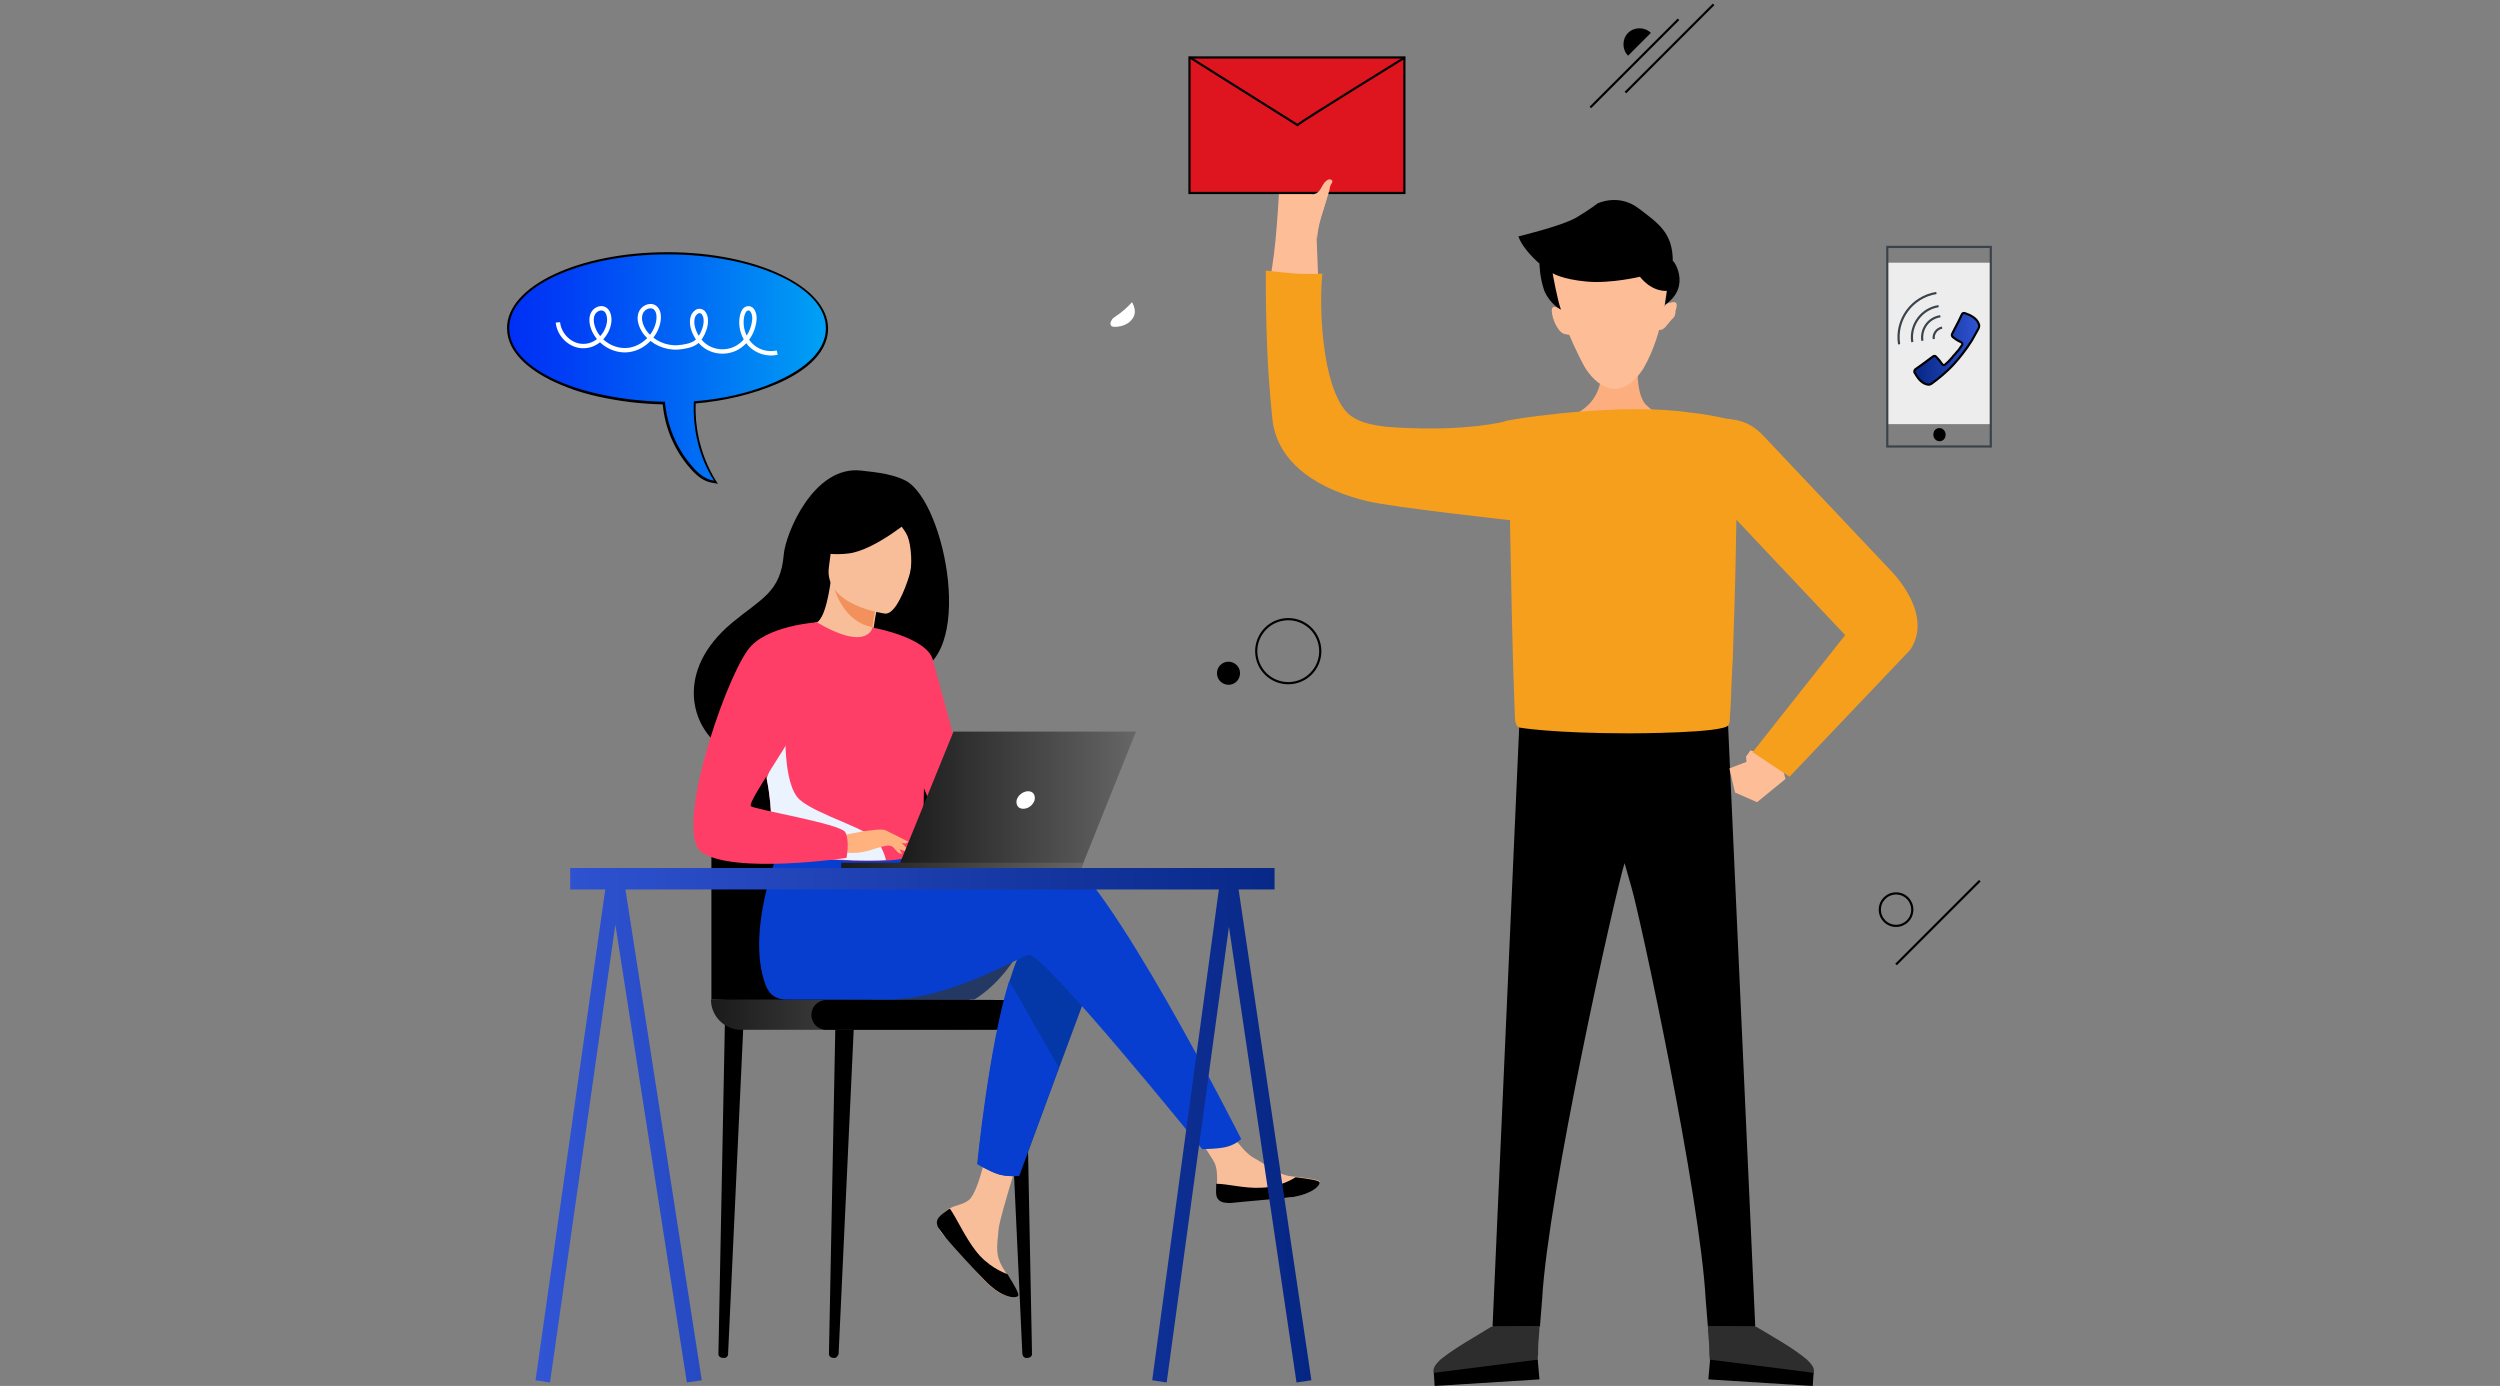 <?xml version="1.0" encoding="utf-8"?>
<!-- Generator: Adobe Illustrator 24.1.0, SVG Export Plug-In . SVG Version: 6.00 Build 0)  -->
<svg version="1.1" id="Layer_1" xmlns="http://www.w3.org/2000/svg" xmlns:xlink="http://www.w3.org/1999/xlink" x="0px" y="0px"
	 viewBox="0 0 570 316" style="enable-background:new 0 0 570 316;" xml:space="preserve">
<rect x="0" y="0" width="570" height="316" fill="#808080" stroke="none"/>
<style type="text/css">
	.st0{fill:none;stroke:#000000;stroke-width:0.5;stroke-miterlimit:10;}
	.st1{fill:url(#SVGID_1_);}
	.st2{fill:#233862;}
	.st3{fill:#F8BE99;}
	.st4{fill:#0437A8;}
	.st5{fill:#073ED0;}
	.st6{fill:#F2915C;}
	.st7{fill:#FF3E67;}
	.st8{fill:#EBF3FF;}
	.st9{fill:#FFB27D;}
	.st10{fill:url(#SVGID_2_);}
	.st11{fill:url(#SVGID_3_);}
	.st12{fill:#FFFFFF;}
	.st13{fill:none;stroke:#131834;stroke-width:0.5;stroke-miterlimit:10;}
	.st14{fill:#C98B77;}
	.st15{fill:url(#SVGID_4_);}
	.st16{fill:url(#SVGID_5_);}
	.st17{fill:none;stroke:#FFFFFF;stroke-miterlimit:10;}
	.st18{fill:#EDEDED;}
	.st19{fill:none;stroke:#3A434B;stroke-width:0.5;stroke-miterlimit:10;}
	.st20{fill:url(#SVGID_6_);stroke:#000000;stroke-width:0.5;stroke-miterlimit:10;}
	.st21{fill:#FDBD97;}
	.st22{fill:#DE151F;stroke:#000000;stroke-width:0.5;stroke-miterlimit:10;}
	.st23{fill:#2D2D2D;}
	.st24{fill:#FDAE7F;}
	.st25{fill:#C7E3F2;}
	.st26{fill:#F59F1D;}
</style>
<g>
	<path d="M371.2,12.7c-1.4-1.4-1.4-3.8,0-5.2c1.4-1.4,3.8-1.4,5.2,0"/>
	<ellipse transform="matrix(0.544 -0.839 0.839 0.544 9.443 314.153)" class="st0" cx="293.7" cy="148.4" rx="7.3" ry="7.3"/>
	<path d="M279,151.1c1.3-0.6,2.9,0,3.5,1.3c0.6,1.3,0,2.9-1.3,3.5c-1.3,0.6-2.9,0-3.5-1.3C277.1,153.2,277.7,151.7,279,151.1z"/>
	<g>
		<line class="st0" x1="382.7" y1="4.4" x2="362.6" y2="24.5"/>
		<line class="st0" x1="390.7" y1="1" x2="370.6" y2="21.1"/>
	</g>
	<g>
		<path class="st0" d="M436,207.4c0,2.1-1.7,3.7-3.7,3.7c-2.1,0-3.7-1.7-3.7-3.7c0-2.1,1.7-3.7,3.7-3.7
			C434.4,203.7,436,205.4,436,207.4z"/>
		<line class="st0" x1="451.4" y1="200.8" x2="432.3" y2="219.9"/>
	</g>
	<g>
		<g>
			<g>
				<g>
					<path d="M191.2,308.7l3.6-77.3l-4.3,0.5l-1.5,76.8c0,0.5,0.4,0.9,1.1,0.9l0,0C190.6,309.7,191,309.3,191.2,308.7z"/>
				</g>
				<g>
					<path d="M166,308.7l3.6-77.3l-4.3,0.5l-1.5,76.8c0,0.5,0.4,0.9,1.1,0.9l0,0C165.5,309.7,166,309.3,166,308.7z"/>
				</g>
				<g>
					<path d="M233.1,308.7l-3.6-77.3l4.3,0.5l1.5,76.8c0,0.5-0.4,0.9-1.1,0.9l0,0C233.6,309.7,233.2,309.3,233.1,308.7z"/>
				</g>
				<path d="M221.1,229.5v-45c0-7.7-6.2-13.8-13.8-13.8H176c-7.7,0-13.8,6.2-13.8,13.8v43.4L221.1,229.5z"/>
				
					<linearGradient id="SVGID_1_" gradientUnits="userSpaceOnUse" x1="152.949" y1="52.667" x2="217.428" y2="52.667" gradientTransform="matrix(-1 0 0 -1 379.578 284)">
					<stop  offset="0" style="stop-color:#666666"/>
					<stop  offset="1" style="stop-color:#1A1A1A"/>
				</linearGradient>
				<path class="st1" d="M226.6,227.9h-64.5l0,0c0,3.8,3.1,6.9,6.9,6.9h57.6V227.9z"/>
				<path d="M236.8,231.4L236.8,231.4c0-1.9-1.5-3.4-3.4-3.4h-45c-1.9,0-3.4,1.5-3.4,3.4l0,0c0,1.9,1.5,3.4,3.4,3.4h45
					C235.4,234.8,237,233.3,236.8,231.4z"/>
			</g>
			<path class="st2" d="M198.7,227.9h23.4c0,0,5.6-3,10.1-10.7C235.5,211.3,198.6,227.9,198.7,227.9z"/>
			<g>
				<path class="st3" d="M216.3,275.6c0.1,0,0.1-0.1,0.3-0.1c1.3-0.8,3-0.8,4.3-1.9c2.6-2,5-15.6,5-15.6l7.8,1.3
					c0,0-5.4,16.9-6,20.7c-0.4,4.6-0.8,5.9,0.9,9c0.3,0.4,0.4,0.7,0.7,1.1c0.1,0.1,0.1,0.3,0.3,0.4c1.6,2.6,3,4.8,2.3,5.1
					c-0.8,0.4-3.6,0.4-7.7-3.9c-3.6-3.8-2.8-4.2-4.8-6l-0.1-0.1l-0.1-0.1c-0.1-0.3-0.4-0.4-0.7-0.7c-2.1-1.7-4-3.5-4.6-5l0,0
					c-0.3-0.8-0.3-1.6,0.4-2.3C214.7,276.8,215.5,276.3,216.3,275.6z"/>
				<path d="M216.3,275.7c0.1,0,0.1-0.1,0.3-0.1c1.6,2.3,3.4,6.4,5.8,9.5c2.7,3.6,6.4,5.1,7.3,5.4c1.6,2.6,3,4.8,2.3,5.1
					c-0.8,0.4-3.6,0.4-7.7-3.9c-2.6-2.7-6.3-6.7-8.6-9.4c-0.9-1.2-1.6-2.1-1.9-2.6l0,0c-0.3-0.8-0.3-1.6,0.4-2.3
					C214.7,276.8,215.5,276.3,216.3,275.7z"/>
				<path class="st3" d="M277.5,269.8c0-1.5,0.1-3.6-0.8-5.1c-1.6-2.6-5.5-8.6-5.5-8.6l7.5-0.5c0,0,4.2,6.7,7,8.3
					c3.1,1.7,5.5,3.9,8.7,4.3c0.4,0,0.7,0.1,1.1,0.1c3,0.4,5.6,0.7,5.5,1.3c-0.3,0.8-1.9,2.8-7.4,3.5c-5.5,0.5-4.6-0.5-8.5,0.4
					c-3.9,0.9-7.3,1.3-7.8-1.1C277.3,271.7,277.3,270.8,277.5,269.8z"/>
				<path d="M282.4,274.1c-2.7,0.4-4.7,0.3-5.1-1.6c-0.1-0.8,0-1.7,0-2.6c2.6,0,6.4,1.1,10.2,0.9c4.6-0.1,7.9-2.4,7.9-2.4l0,0
					c3,0.4,5.6,0.7,5.5,1.3c-0.1,0.7-1.6,2.4-5.9,3.2C294.6,273,283.5,274,282.4,274.1z"/>
				<path class="st4" d="M234.2,214.7c-1.5,1.7-2.8,5-4,8.9c-4.7,15.2-7.3,41.8-7.3,41.8s2.6,1.6,4.7,2.3c2.3,0.7,4.8,0.4,4.8,0.4
					l9.1-24.7l7-18.9C248.5,224.4,241.5,205.9,234.2,214.7z"/>
				<path class="st5" d="M283,259.7c0,0-0.8,0.9-2.7,1.6s-6.2,0.7-6.2,0.7s-36.3-45-39.6-44.3c-2,0.4-17.9,10.2-32.1,10.2
					c-5.6,0-22.6,0-22.6,0h-0.4c-2.6,0-4-1.2-4.8-3.2c-5.1-13.3,4.3-34.3,4.3-34.3l28.6,2.3l2.8,4.6c13.3-2.6,26.5-4.4,31-3
					C251.7,197.7,283,259.7,283,259.7z"/>
				<path d="M206.5,109.6c-3.6-1.9-9.1-2.1-10.1-2.3c-10.9-1.3-17.3,14.4-17.7,19.1c-0.7,8.7-5.2,10.1-11.8,15.6
					c-13.2,11-9.3,23.9-2.1,28.6c4.3,2.8,11.8,0,11.8,0c0.1,0.1,20.7-11.4,30.9-17.1C222.7,151.2,215.7,114.5,206.5,109.6z"/>
				<path class="st3" d="M199.2,143.1c0.4-3.1,1.2-6.4,1.2-6.4l-10.3-3.8l-0.7-0.3c-1.2,8.3-2.8,9.7-4.3,9.7c-0.1,0,2.3,5.2,5.5,6.6
					c3.4,1.5,8.3-0.3,8.3-0.3C198.4,148.2,198.6,145.7,199.2,143.1z"/>
				<path class="st6" d="M189.8,132.8c0.8,3.2,3.2,9.1,9.1,10.2c0.4-3.1,1.2-6.4,1.2-6.4L189.8,132.8z"/>
				<path class="st3" d="M209,122.6c-0.3-3.1-1.5-6.7-10.6-7.5c-9-0.8-8.1,5.4-9.4,14.1c-1.3,8.9,12.8,10.7,12.8,10.7
					C205.5,140.2,209.3,125.7,209,122.6z"/>
				<path d="M194.3,114.4c-1.6,0.1-3,1.1-3.6,2.6c-2.1,5-5.8,7.9-5.8,7.9s2.3,2,8.5,1.3c6.2-0.7,15.2-8.5,15.2-8.5
					C206.9,113.9,198.6,114,194.3,114.4z"/>
				<path d="M209.3,117.6c2.7,4.6-2,13.7-2,13.7c0.8-2,0.5-7-0.4-9.1s-4-5.1-4-5.1S206.5,112.9,209.3,117.6z"/>
				<path class="st7" d="M199,142.9c0,0-0.9,6-12.9-1.1c-0.4-0.3-5.1,6.7-9.7,15.3c-5.1,9.5-3.6,11.6-2.3,17.5c0.3,1.1,0.5,2,0.7,3
					c1.7,8.6,0.3,10.3,2.3,16c0.7,1.7,16.1,3.1,24.9,2.6c2.8-0.1,4.8-0.5,5.6-1.2c3.1-2.7,2.8,3.2,3.2-25.4
					C211,155.5,199,142.9,199,142.9z"/>
				<path class="st5" d="M230.1,223.6c-4.7,15.2-7.3,41.8-7.3,41.8s2.6,1.6,4.7,2.3c2.3,0.7,4.8,0.4,4.8,0.4l9.1-24.7L230.1,223.6z"
					/>
				<path class="st7" d="M203.4,158.3c0,0,7.1,23.9,10.1,26.9c2.8,2.8,9.1,1.7,9.1,1.7s-8.5-31.2-9.9-36.4
					c-1.3-5.2-13.7-7.4-13.7-7.4L203.4,158.3z"/>
				<path class="st8" d="M200.3,192c-2-3-14.1-6.2-18-9.7c-3.9-3.5-3.2-16.8-3.2-16.8l-4.3,12c1.7,8.6,0.3,10.3,2.3,16
					c0.7,1.7,16.1,3.1,24.9,2.6C201.8,195,201.1,193.5,200.3,192z"/>
				<path class="st9" d="M192.6,194.3c0,0,2.6,0.7,6.6-0.7c0.9-0.3,2.8-0.9,3.6-0.8c1.2,0.3,4.7,2,4.3,1.1c-0.4-0.9-3.9-3.8-5.2-4.6
					c-1.5-0.7-10.1,1.2-10.1,1.2L192.6,194.3z"/>
				<path class="st7" d="M182.3,163.7c0,2.7-12.1,19.2-11.1,20.1c0.9,0.8,20.3,4,21.5,5.9c1.1,1.9,0.3,5.9,0.3,5.9s-25.8,3.8-33-1.3
					c-6.4-4.4,4.8-38.2,10.5-46.1c4-5.6,15.7-6.3,15.7-6.3S182.3,161,182.3,163.7z"/>
				<path class="st9" d="M204.5,192.6l1.2,2.1c0,0-0.4,0-0.9-0.3c-0.5-0.4-2.4-2.7-2.4-2.7L204.5,192.6z"/>
				<path class="st9" d="M203.9,191.6c0,0,1.6,0.7,2.3,0.7s0.9-0.4,0.9-0.4l-5.2-2.6L203.9,191.6z"/>
				<g>
					<g>
						<path d="M167.3,212.3L167.3,212.3C167.3,212.3,167.3,212.2,167.3,212.3C167.1,212.2,167.1,212.3,167.3,212.3
							C167.1,212.3,167.1,212.3,167.3,212.3L167.3,212.3z"/>
					</g>
				</g>
			</g>
			<g>
				<g>
					
						<linearGradient id="SVGID_2_" gradientUnits="userSpaceOnUse" x1="120.575" y1="101.631" x2="174.845" y2="101.631" gradientTransform="matrix(-1 0 0 -1 379.578 284)">
						<stop  offset="0" style="stop-color:#666666"/>
						<stop  offset="1" style="stop-color:#1A1A1A"/>
					</linearGradient>
					<polygon class="st10" points="217.4,166.8 259,166.8 246.5,198 204.7,198 					"/>
					
						<linearGradient id="SVGID_3_" gradientUnits="userSpaceOnUse" x1="132.599" y1="86.653" x2="187.675" y2="86.653" gradientTransform="matrix(-1 0 0 -1 379.578 284)">
						<stop  offset="0" style="stop-color:#666666"/>
						<stop  offset="1" style="stop-color:#1A1A1A"/>
					</linearGradient>
					<polygon class="st11" points="246.5,198 191.8,198 191.8,196.7 246.9,196.7 					"/>
				</g>
				<path class="st12" d="M233.3,184.4c-1.2,0-1.7-0.9-1.5-2c0.3-1.1,1.5-2,2.6-2c1.2,0,1.7,0.9,1.5,2
					C235.6,183.4,234.6,184.4,233.3,184.4z"/>
			</g>
		</g>
		<path class="st13" d="M242.9,201.3c-11.6-1.8-19-0.2-33.9-0.2"/>
		<path class="st14" d="M252.8,181c-0.1,0-0.1,0-0.2,0"/>
		<linearGradient id="SVGID_4_" gradientUnits="userSpaceOnUse" x1="122.052" y1="256.554" x2="298.986" y2="256.554">
			<stop  offset="0" style="stop-color:#3054D4"/>
			<stop  offset="1" style="stop-color:#062684"/>
		</linearGradient>
		<polygon class="st15" points="282.4,202.8 290.6,202.8 290.6,197.9 130,197.9 130,202.8 138,202.8 122.1,314.7 125.4,315.2 
			140.3,210.8 156.6,315.2 160,314.7 142.6,202.8 277.9,202.8 262.7,314.7 266,315.2 280.2,211.3 295.6,315.2 299,314.7 		"/>
		<path class="st12" d="M253.5,74.4c0.7,0.3,2,0,2.6-0.2c0.8-0.3,1.5-0.7,2-1.4c1-1.2,0.7-2.7,0-3.9c-1.1,1.2-2.3,2.3-3.7,3.2
			c-0.4,0.3-0.8,0.5-1,1C253,73.8,253.2,74.2,253.5,74.4z"/>
	</g>
	<path d="M243.8,127.7c0,0,0,0.1-0.1,0.1"/>
	<g>
		<g>
			<linearGradient id="SVGID_5_" gradientUnits="userSpaceOnUse" x1="115.841" y1="83.87" x2="188.595" y2="83.87">
				<stop  offset="0" style="stop-color:#002FF5"/>
				<stop  offset="0.189" style="stop-color:#003FF5"/>
				<stop  offset="0.559" style="stop-color:#0069F4"/>
				<stop  offset="1" style="stop-color:#00A2F4"/>
			</linearGradient>
			<path class="st16" d="M162.8,109.9c-1.8-0.3-3.4-1.3-5.2-3.3c-3.5-4-5.7-9.2-6.2-14.6c-5-0.1-10.1-0.7-15-1.8
				c-4.1-0.9-7.6-2.1-10.7-3.7c-4.5-2.2-9.8-6.1-9.8-11.6c0-9.4,16.3-17,36.4-17s36.4,7.6,36.4,17c0,6.1-6.2,10.1-11.4,12.4
				c-5.6,2.5-11.9,4-18.7,4.5c-0.3,6.3,1.3,12.6,4.5,17.8l0.3,0.5L162.8,109.9z"/>
			<path d="M152.2,58c20,0,36.1,7.5,36.1,16.8c0,6.1-6.4,10-11.3,12.2c-5.9,2.6-12.3,4-18.8,4.5c-0.3,6.3,1.2,12.8,4.6,18.1
				c-2-0.3-3.7-1.7-5-3.3c-3.6-4.1-5.7-9.3-6.2-14.7c-5.2-0.1-10.3-0.7-15.2-1.8c-3.7-0.8-7.3-2-10.6-3.6c-4.4-2.2-9.7-5.9-9.7-11.4
				C116.1,65.5,132.3,58,152.2,58 M152.2,57.5c-20.2,0-36.6,7.7-36.6,17.3c0,5.7,5.4,9.6,10,11.9c3.1,1.5,6.6,2.8,10.7,3.7
				c4.9,1.1,9.9,1.7,14.8,1.8c0.5,5.4,2.7,10.5,6.2,14.5c1.8,2.1,3.5,3.2,5.3,3.4l1.1,0.2l-0.6-0.9c-3.1-5.1-4.7-11.2-4.5-17.4
				c6.7-0.6,13-2.1,18.6-4.5c5.3-2.3,11.6-6.4,11.6-12.6C188.8,65.3,172.4,57.5,152.2,57.5L152.2,57.5z"/>
		</g>
		<path class="st17" d="M127.2,73.5c0.3,3,3,5.5,5.9,5.4c2.9,0,5.5-2.6,5.8-5.6c0.1-1.1-0.2-2.5-1.2-2.9c-1-0.4-2.2,0.3-2.6,1.3
			c-0.4,1-0.2,2.3,0.2,3.3c1.3,3.2,4.7,5.2,8,4.8c3.3-0.4,6.2-3.2,6.8-6.5c0.2-1.2,0.1-2.5-0.8-3.2c-1.2-0.8-2.9,0.1-3.3,1.5
			c-0.4,1.4,0.2,2.9,1,4.1c1.8,2.4,4.7,3.7,7.6,3.5c1.3-0.1,3-0.4,4-1.1c1.6-1.1,3.1-4.8,1.9-6.6c-0.2-0.4-0.6-0.6-1.1-0.6
			c-0.3,0-0.6,0.2-0.8,0.4c-0.6,0.5-0.8,1.3-0.8,2.1c0,1.6,0.9,3.4,1.9,4.5c1.9,2.2,5.1,2.8,7.7,1.7c2.6-1.1,4.4-3.9,4.6-6.8
			c0.1-1.1-0.4-2.6-1.4-2.5c-0.8,0-1.2,0.9-1.4,1.7c-0.5,2.3,0.2,4.8,1.8,6.5c1.6,1.7,4,2.4,6.2,1.9"/>
	</g>
	<g>
		<g>
			<g>
				<rect x="430.3" y="59.9" class="st18" width="23.6" height="36.8"/>
				<polygon class="st19" points="453.9,101.8 430.3,101.8 430.3,101.8 430.3,56.3 453.9,56.3 				"/>
				<path d="M443.6,99.1c0,0.9-0.6,1.5-1.4,1.5c-0.8,0-1.4-0.7-1.4-1.5c0-0.9,0.6-1.5,1.4-1.5C442.9,97.6,443.6,98.2,443.6,99.1z"/>
			</g>
		</g>
		<g>
			<g>
				<path class="st19" d="M441.5,66.8c-5.6,0.9-9.4,6.1-8.5,11.7"/>
				<path class="st19" d="M442,69.8c-3.9,0.6-6.6,4.3-6,8.2"/>
				<path class="st19" d="M442.4,72.1c-2.7,0.4-4.5,2.9-4.1,5.6"/>
				<path class="st19" d="M442.8,74.7c-1.2,0.2-2.1,1.4-1.9,2.6"/>
			</g>
			<linearGradient id="SVGID_6_" gradientUnits="userSpaceOnUse" x1="436.525" y1="79.578" x2="451.31" y2="79.578">
				<stop  offset="0" style="stop-color:#062684"/>
				<stop  offset="1" style="stop-color:#3054D4"/>
			</linearGradient>
			<path class="st20" d="M440.5,87.4c0.8-0.6,1.6-1.2,2.4-1.9c0.9-0.8,1.8-1.6,2.6-2.5c0.7-0.8,1.4-1.6,2-2.4c0,0,0,0,0,0
				c0.7-0.9,1.4-1.9,2.1-3c0.5-0.9,1-1.8,1.5-2.7c0.2-0.5,0.2-0.7,0-1.2c-0.5-1.2-1.9-1.9-3.1-2.3c-0.3-0.1-0.6,0-0.7,0.3
				c-0.5,1.1-1,2.1-1.6,3.2c-0.2,0.4-0.4,0.8-0.6,1.2c-0.1,0.2-0.1,0.5,0.1,0.7c0.6,0.5,1.2,0.9,1.9,1.2c0.2,0.1,0.4,0.4,0.3,0.6
				c-0.2,0.3-0.5,0.7-0.7,1c-0.1,0.1-0.2,0.3-0.3,0.4c-0.1,0.1-0.1,0.1-0.2,0.2c-0.2,0.2-0.3,0.4-0.5,0.6c0,0-0.1,0.1-0.1,0.1
				c-0.2,0.2-0.4,0.4-0.5,0.6c0,0,0,0.1-0.1,0.1c-0.5,0.6-1,1.1-1.6,1.6c-0.2,0.1-0.5,0-0.6-0.2c-0.4-0.6-0.9-1.2-1.4-1.7
				c-0.2-0.2-0.5-0.2-0.7,0c-0.4,0.3-0.7,0.5-1.1,0.8c-0.9,0.7-1.9,1.4-2.9,2.1c-0.2,0.2-0.3,0.5-0.2,0.7c0.6,1.1,1.5,2.4,2.7,2.7
				C439.8,87.8,440.1,87.7,440.5,87.4z"/>
		</g>
	</g>
	<g>
		<g>
			<path class="st21" d="M300.7,67.2c-0.2-4.2-0.3-8.3-0.5-12.6c0.1-4.1,2.2-7.9,2.9-11.9c0.1-0.4,0.1-0.8-0.1-1.2
				c-0.2-0.4-0.8-0.6-1.1-0.3c-0.6,1.1-1.1,2.9-2.6,3.2c-0.9-3.1,2.5-6.6,0.4-9.2c-1.6-1.9-5-1.3-6.4,0.6c-1.4,1.9-1.4,4.4-1.6,6.8
				c-0.5,7.8-0.9,16.4-2.9,24.7H300.7z"/>
			<g>
				<g>
					<rect x="271.2" y="13.1" class="st22" width="49" height="30.9"/>
					<path class="st0" d="M320.3,13.1c0,0-22.7,14-24.5,15.4l-24.5-15.4"/>
				</g>
			</g>
			<path class="st21" d="M300.3,54.6c0.1-2.3,0.7-4.5,1.4-6.6c0.3-1.1,0.7-2.2,1-3.3c0.1-0.4,0.3-0.9,0.4-1.3c0.1-0.5,0.1-1,0.4-1.4
				c0.1-0.1,0.2-0.3,0.2-0.4c0.1-0.1,0.1-0.3,0-0.5c-0.2-0.2-0.5-0.2-0.7-0.2c-0.4,0.1-0.7,0.4-1,0.7c-0.8,1-1,2.4-2.5,2.7"/>
		</g>
		<g>
			<path id="XMLID_6_" d="M346.4,165.3l14,1.3c16.1,1.1,33.6-1.3,33.6-1.3l6.2,137.2h-10.8l-0.5-6.2c-1.3-23.9-14.8-86.6-16.9-93.9
				l-1.6-5.6c-2.2,7-17.5,75.6-18.8,99.5l-0.5,6.2h-10.8L346.4,165.3z"/>
			<g>
				<path id="XMLID_5_" class="st23" d="M340,302.5c-3.5,2.2-8.3,4.8-11.6,7.5c-0.8,0.8-1.6,1.6-1.6,2.7c0.3,1.1,1.3,1.9,2.4,2.2
					c1.9,0.5,3.5,0.3,5.4,0.3c4.3-0.3,8.9-0.5,12.9-1.9c0.8-0.3,1.9-0.8,2.4-1.6c0.8-1.1,0.8-2.7,0.8-4.3s0.3-3.2,0.3-5.1"/>
				<polygon points="326.9,313 350.6,310 351,314.5 327.1,316 				"/>
			</g>
			<g>
				<path id="XMLID_4_" class="st23" d="M389.4,302.3c0,1.9,0.3,3.5,0.3,5.1s0,3.2,0.8,4.3c0.5,0.8,1.6,1.3,2.4,1.6
					c4,1.3,8.6,1.6,12.9,1.9c1.9,0,3.5,0.3,5.4-0.3c1.1-0.3,2.2-1.1,2.4-2.2c0-1.1-0.8-1.9-1.6-2.7c-3.2-2.7-8.1-5.4-11.6-7.5"/>
				<polygon points="413.5,313 389.9,310 389.5,314.5 413.3,316 				"/>
			</g>
			<g>
				<path class="st24" d="M373.4,85.6c0,0,0,4.8,1.9,6.7s4,2.7,4,2.7s-4,8.9-13.5,7.8c-9.4-1.1-10.8-7-10.8-7s8.9-1.1,10-9.4
					s2.4-8.3,2.4-8.3L373.4,85.6z"/>
				<path class="st21" d="M380.1,64.6c0,0-0.5,11-5.4,19.4c-5.4,8.3-11,3.8-13.5-0.5c-2.4-4.3-8.9-18.8-7.3-21.8
					c1.6-3.8,19.9-5.4,19.9-5.4L380.1,64.6z"/>
				<path class="st21" d="M356.2,70.8c0,0-2.4-1.9-2.4,0c0,1.9,1.6,5.4,3.2,5.4c1.6,0.5,1.6-0.5,1.1-1.9
					C357,72.7,356.2,70.8,356.2,70.8z"/>
				<path class="st21" d="M379.3,74.9c-0.5,0.5-1.6,0.5-1.6-0.5c0-1.9,1.6-5.4,3.2-5.4c1.6-0.5,1.6,0.5,1.1,1.9c0,0.5,0,1.1-0.5,1.6
					C380.7,73.2,379.6,74.9,379.3,74.9z"/>
				<path d="M379.6,69.5l0.5-3.2c0,0-3.2,0.5-6.2-3.2c0,0-6.7,1.6-12.1,1.1c-5.6-0.5-7.8-1.9-7.8-1.9s1.1,6.2,1.9,8.3
					c0,0-2.4-1.1-3.8-4.3c-1.1-3.2-1.1-6.2-1.1-6.2s-3.8-3.2-4.8-6.2c0,0,10-2.4,13.2-4.3c3.2-1.9,4.8-3.2,4.8-3.2s4.8-2.4,9.4,1.1
					c4.6,3.5,7.8,5.6,7.8,12.1C381.2,58.7,386,65.2,379.6,69.5z"/>
			</g>
			<polygon class="st21" points="405.8,173 407.1,177.6 400.6,182.9 395.6,180.7 394.3,175.2 398.2,173.7 398.1,172.5 399.1,171.1 
							"/>
			<path class="st25" d="M389.7,97.7"/>
			<path d="M394.3,167.2"/>
			<path class="st26" d="M431.2,130.2l-29.1-30.8c-3.4-3.6-6.2-3.6-8.7-4c-2.4-0.5-5.4-1.1-7.8-1.3c-15.6-2.4-39,1.3-39,1.3
				c-0.4,0.1-0.9,0.1-1.3,0.2c0,0,0,0,0,0c-0.2,0.1-0.4,0.1-0.6,0.1c-0.6,0.1-1.3,0.2-2,0.5c-7.6,1.6-16.2,1.7-23.7,1.3
				c-4-0.2-9.6-0.7-12.2-3.8c-5.4-6.4-6.1-23.7-5.3-31.3c-5.5,0.2-7.4-0.1-12.9-0.7c0,12.3,0.3,22.4,1.5,33.8
				c1.1,10.5,11.1,16.3,21.8,18.8c5.9,1.4,32.4,4.3,32.4,4.3v1.6c0.3,14.8,0.5,28.2,1.1,43.3c0,1.1,0.3,2.2,1.1,2.4
				c0,0,7.5,1.3,25,1.3c0,0,21.8,0,22.6-1.9c0.3-0.5,0.3-1.1,0.3-1.6c0.3-3.5,0.3-6.7,0.5-10.2c0.3-4.3,0.3-8.9,0.5-13.2
				c0.3-8.6,0.5-21.8,0.5-21.8l24.8,26.3l-21.1,26.7l8.4,5.6l27.5-28.9C441.1,140,431.2,130.2,431.2,130.2z"/>
		</g>
	</g>
</g>
</svg>
